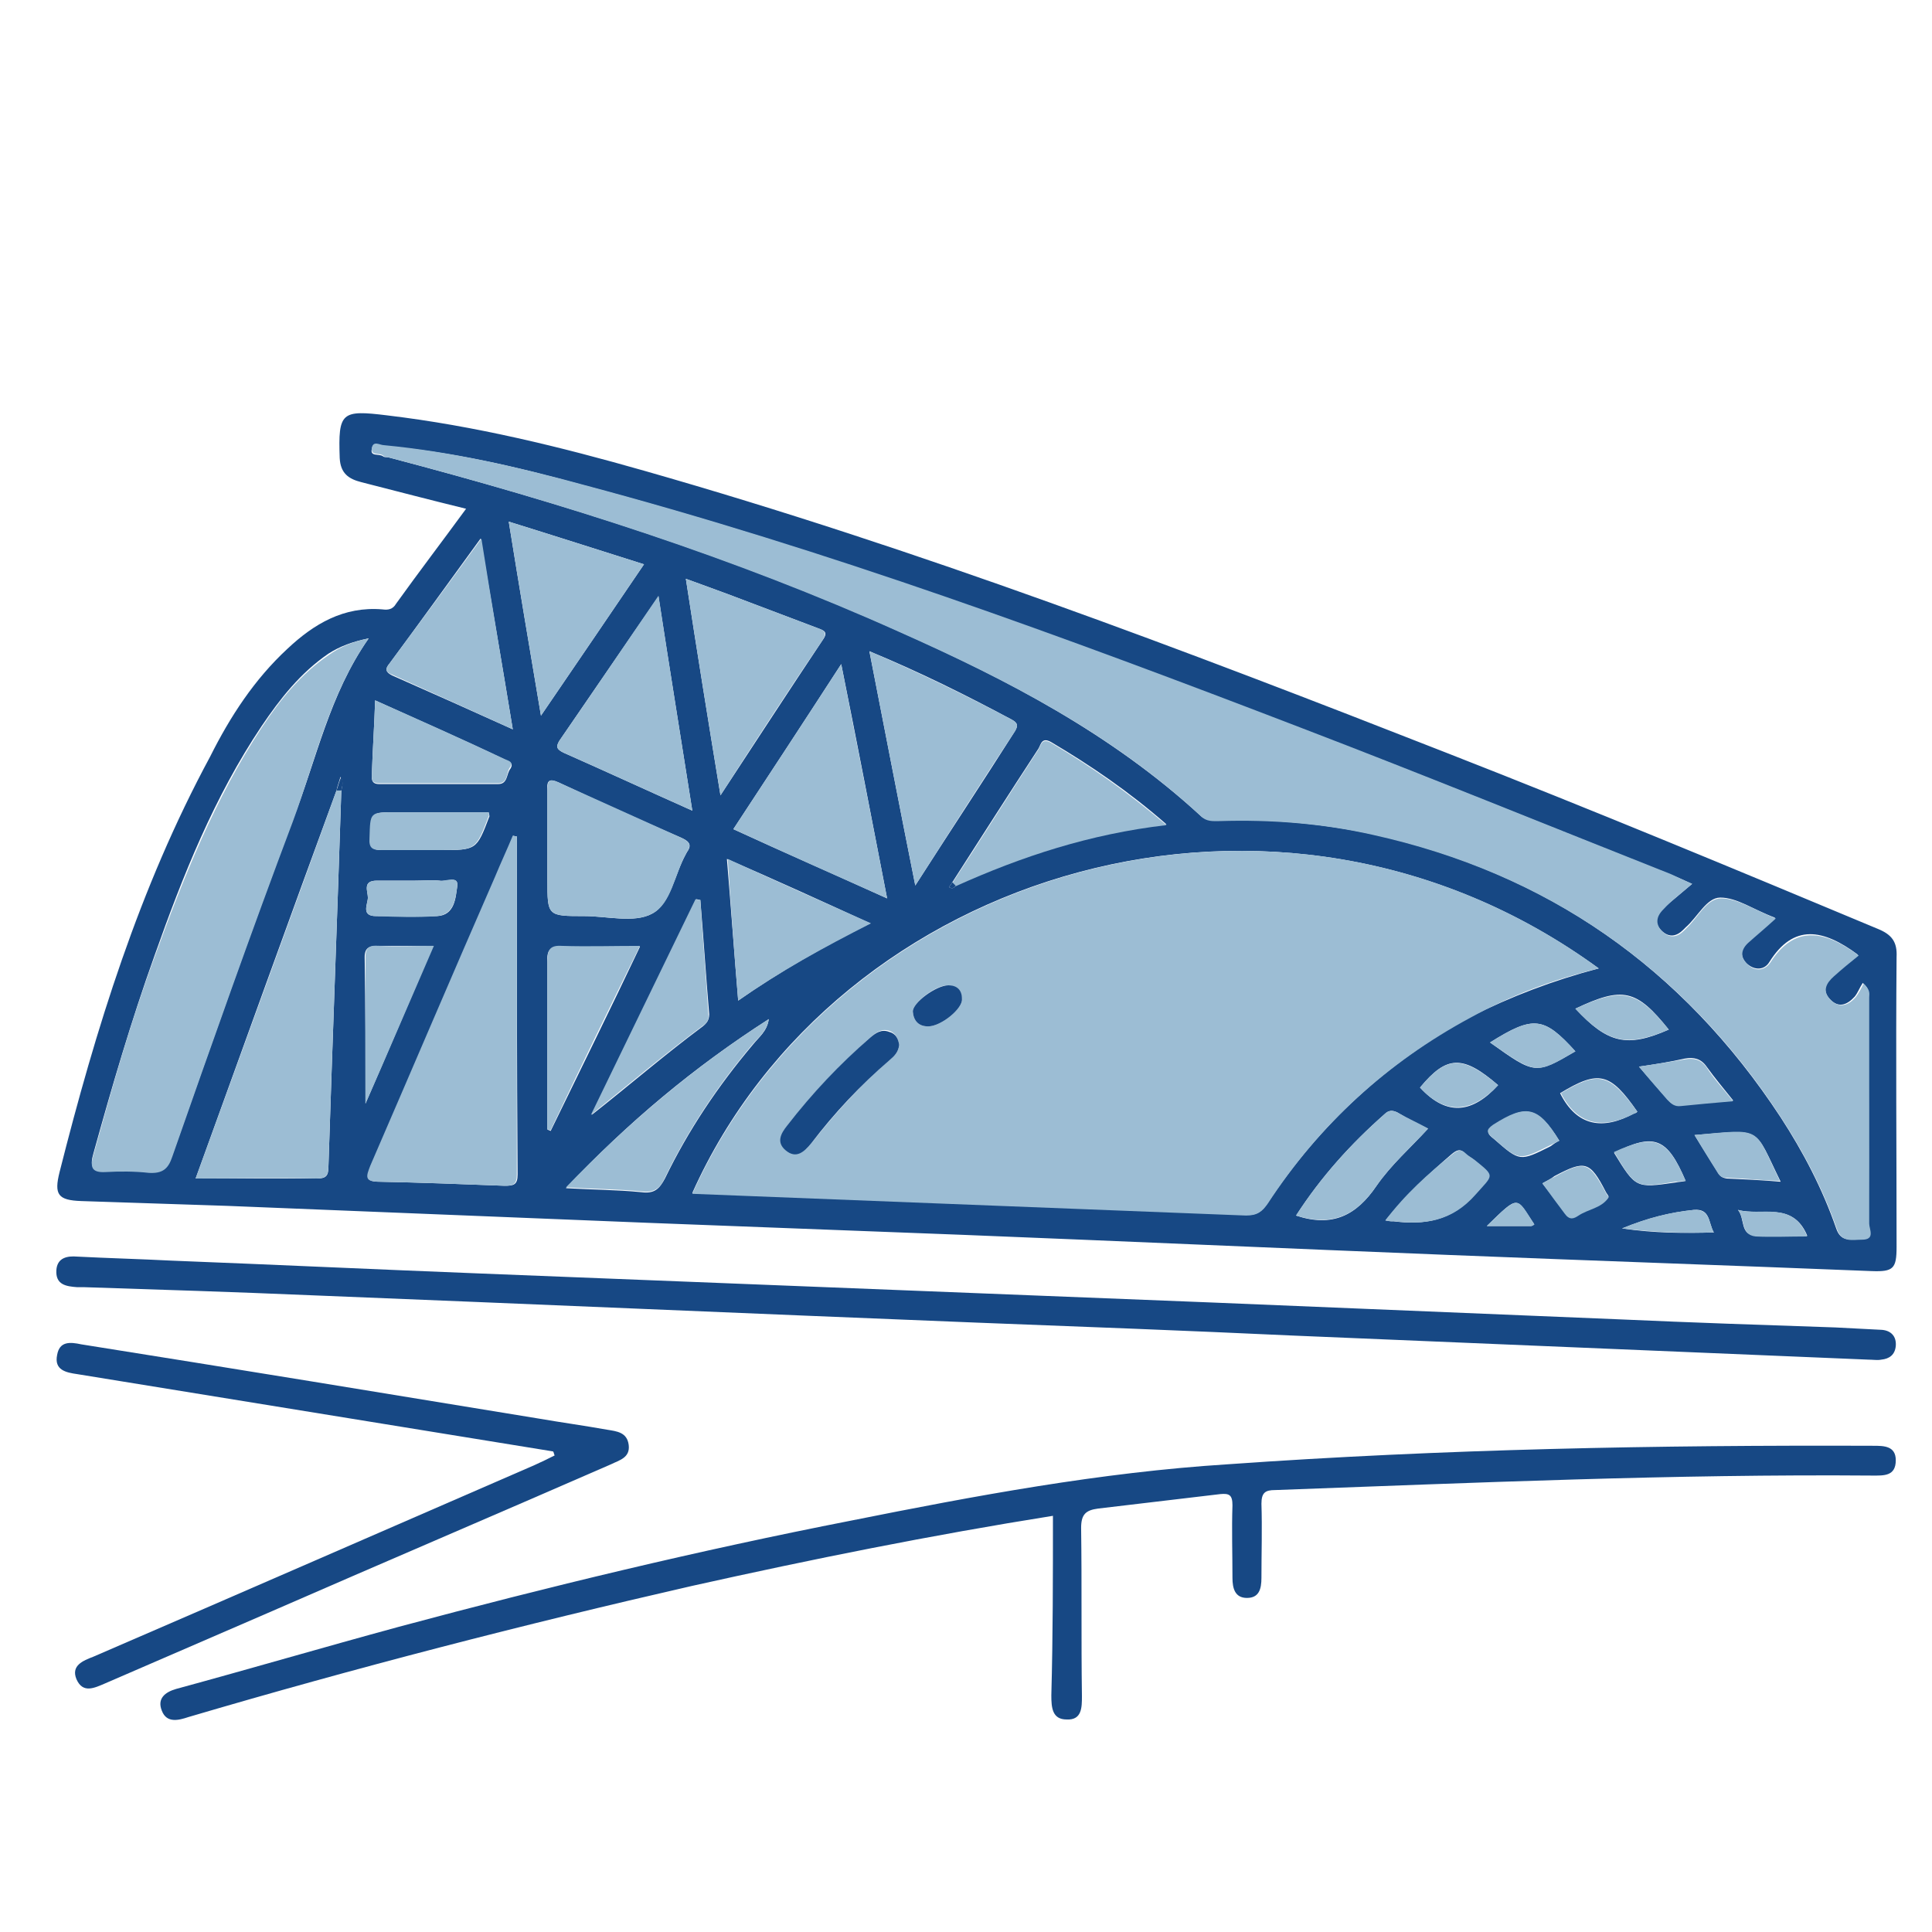 <?xml version="1.0" encoding="utf-8"?>
<!-- Generator: Adobe Illustrator 25.3.1, SVG Export Plug-In . SVG Version: 6.00 Build 0)  -->
<svg version="1.1" id="Layer_1" xmlns="http://www.w3.org/2000/svg" xmlns:xlink="http://www.w3.org/1999/xlink" x="0px" y="0px"
	 viewBox="0 0 24 24" style="enable-background:new 0 0 24 24;" xml:space="preserve">
<style type="text/css">
	.st0{fill-rule:evenodd;clip-rule:evenodd;fill:#005897;}
	.st1{fill-rule:evenodd;clip-rule:evenodd;fill:#5D5E5E;}
	.st2{fill-rule:evenodd;clip-rule:evenodd;fill:#005897;stroke:#005897;stroke-width:0.25;stroke-miterlimit:10;}
	.st3{fill:#005897;}
	.st4{fill:#005897;stroke:#005897;stroke-width:0.25;stroke-miterlimit:10;}
	.st5{fill:#FBFBFB;}
	.st6{fill:#F6FAFD;}
	.st7{fill:#010201;}
	.st8{fill:#38ADE1;}
	.st9{fill:#005897;stroke:#FFFFFF;stroke-width:0.1;stroke-miterlimit:10;}
	.st10{fill:#005897;stroke:#005897;stroke-width:0.1;stroke-miterlimit:10;}
	.st11{fill:#005897;stroke:#005897;stroke-width:0.12;stroke-miterlimit:10;}
	.st12{fill:#174884;}
	.st13{fill:#9CBDD4;}
	.st14{fill:#FFFFFF;}
</style>
<path class="st12" d="M5.79,6.32C5.34,6.21,4.92,6.1,4.49,5.99c-0.16-0.04-0.26-0.11-0.27-0.3c-0.02-0.57,0.02-0.6,0.59-0.53
	c1.09,0.13,2.15,0.39,3.2,0.69c3.4,0.97,6.69,2.22,9.98,3.51c1.79,0.7,3.57,1.44,5.34,2.18c0.17,0.07,0.24,0.16,0.23,0.35
	c-0.01,1.2,0,2.4,0,3.6c0,0.27-0.04,0.31-0.31,0.3c-1.75-0.07-3.49-0.13-5.24-0.2c-2.01-0.08-4.03-0.17-6.04-0.25
	c-1.31-0.05-2.62-0.1-3.93-0.15c-1.74-0.07-3.47-0.14-5.21-0.21c-0.61-0.02-1.21-0.04-1.82-0.06c-0.29-0.01-0.34-0.08-0.27-0.36
	c0.45-1.78,0.99-3.53,1.87-5.16C2.86,8.9,3.16,8.44,3.57,8.06C3.9,7.75,4.27,7.53,4.75,7.57C4.82,7.58,4.88,7.57,4.92,7.5
	C5.2,7.11,5.49,6.73,5.79,6.32z M11.87,11c0.82-0.37,1.67-0.65,2.62-0.76c-0.47-0.41-0.94-0.73-1.43-1.02
	c-0.12-0.07-0.13,0.03-0.16,0.08c-0.36,0.55-0.71,1.1-1.07,1.66c-0.01,0.02-0.03,0.04-0.04,0.06C11.82,11.04,11.85,11.04,11.87,11z
	 M4.24,9.82c0.01-0.05,0.03-0.11-0.01-0.17C4.21,9.72,4.19,9.77,4.18,9.82c-0.58,1.58-1.15,3.16-1.75,4.82c0.53,0,1.02,0,1.5,0
	c0.12,0,0.15-0.03,0.15-0.15C4.13,12.94,4.19,11.38,4.24,9.82z M19.86,12.03c-3.99-2.91-9.47-1.21-11.26,2.79
	c2.3,0.09,4.59,0.18,6.88,0.27c0.13,0.01,0.2-0.04,0.27-0.15c0.65-0.98,1.49-1.75,2.52-2.31C18.77,12.38,19.29,12.18,19.86,12.03z
	 M21.02,10.98c-0.13-0.06-0.2-0.09-0.28-0.12c-1.53-0.61-3.06-1.23-4.6-1.82c-2.93-1.12-5.88-2.21-8.92-3.02
	C6.43,5.8,5.61,5.61,4.77,5.54c-0.05,0-0.13-0.06-0.15,0.03c-0.03,0.11,0.09,0.06,0.14,0.1C4.77,5.68,4.8,5.68,4.82,5.68
	c2.17,0.57,4.3,1.24,6.34,2.16c1.35,0.6,2.65,1.28,3.75,2.29c0.07,0.07,0.15,0.06,0.23,0.06c0.64-0.02,1.27,0.04,1.9,0.17
	c2.17,0.48,3.86,1.66,5.08,3.52c0.28,0.43,0.52,0.89,0.69,1.38c0.06,0.18,0.19,0.13,0.31,0.13c0.17,0,0.08-0.13,0.09-0.2
	c0.01-0.94,0-1.87,0-2.81c0-0.04,0.02-0.09-0.07-0.17c-0.04,0.06-0.06,0.12-0.1,0.17c-0.09,0.1-0.2,0.15-0.31,0.03
	c-0.1-0.11-0.05-0.21,0.04-0.29c0.1-0.09,0.21-0.18,0.31-0.26c-0.43-0.32-0.8-0.39-1.1,0.09c-0.06,0.1-0.18,0.11-0.28,0.02
	c-0.09-0.09-0.08-0.19,0.01-0.27c0.1-0.1,0.21-0.19,0.34-0.3c-0.27-0.1-0.47-0.25-0.68-0.25c-0.17,0-0.28,0.24-0.43,0.37
	c-0.01,0.01-0.02,0.02-0.03,0.03c-0.08,0.08-0.17,0.1-0.26,0.02c-0.1-0.09-0.09-0.19,0-0.28C20.77,11.19,20.88,11.1,21.02,10.98z
	 M4.58,7.93c-0.2,0.04-0.36,0.1-0.5,0.19c-0.35,0.24-0.6,0.56-0.83,0.9c-0.59,0.88-0.98,1.86-1.33,2.85
	c-0.29,0.81-0.53,1.63-0.76,2.46c-0.04,0.14-0.03,0.22,0.15,0.21c0.18-0.01,0.36-0.01,0.54,0.01c0.17,0.02,0.23-0.04,0.29-0.2
	c0.49-1.39,0.98-2.79,1.5-4.17C3.93,9.44,4.09,8.63,4.58,7.93z M6.42,10.39c-0.01,0-0.03,0-0.04-0.01
	c-0.07,0.17-0.15,0.34-0.22,0.51c-0.52,1.2-1.03,2.4-1.55,3.59c-0.05,0.13-0.09,0.2,0.11,0.2c0.52,0.01,1.03,0.03,1.55,0.05
	c0.11,0,0.16-0.01,0.16-0.14C6.42,13.19,6.42,11.79,6.42,10.39z M9.11,10.3c0.63,0.29,1.25,0.56,1.91,0.86
	c-0.19-0.98-0.37-1.92-0.57-2.91C9.99,8.96,9.55,9.63,9.11,10.3z M10.8,8.09C10.99,9.06,11.17,10,11.37,11
	c0.43-0.67,0.84-1.29,1.24-1.92c0.04-0.07,0.03-0.1-0.04-0.14C12.01,8.64,11.43,8.35,10.8,8.09z M8.95,9.88
	c0.44-0.67,0.85-1.3,1.27-1.93c0.08-0.11,0-0.12-0.07-0.15C9.78,7.66,9.41,7.52,9.04,7.38C8.88,7.32,8.71,7.26,8.52,7.19
	C8.66,8.1,8.8,8.97,8.95,9.88z M6.8,10.53C6.8,10.53,6.8,10.53,6.8,10.53c0,0.13,0,0.27,0,0.4c0,0.45,0,0.45,0.46,0.45
	c0.28,0,0.62,0.09,0.84-0.03c0.23-0.12,0.28-0.49,0.42-0.74c0-0.01,0.01-0.01,0.01-0.02c0.06-0.08,0.05-0.13-0.06-0.18
	c-0.51-0.22-1.02-0.45-1.53-0.69C6.83,9.67,6.79,9.69,6.8,9.81C6.8,10.05,6.8,10.29,6.8,10.53z M8.6,10.07
	C8.46,9.18,8.32,8.32,8.18,7.41C7.75,8.03,7.35,8.62,6.95,9.2C6.9,9.28,6.92,9.31,7,9.35C7.52,9.58,8.04,9.82,8.6,10.07z M6.32,6.48
	c0.13,0.81,0.26,1.58,0.4,2.41C7.17,8.23,7.58,7.63,8,7.01C7.43,6.83,6.9,6.66,6.32,6.48z M6.37,9.06c-0.13-0.79-0.26-1.55-0.4-2.37
	C5.57,7.24,5.21,7.74,4.84,8.24C4.78,8.31,4.79,8.35,4.87,8.39C5.37,8.61,5.86,8.83,6.37,9.06z M9.17,12.43
	c0.53-0.37,1.06-0.67,1.64-0.96c-0.61-0.28-1.18-0.54-1.78-0.8C9.08,11.27,9.12,11.83,9.17,12.43z M6.8,14.03
	c0.01,0.01,0.03,0.01,0.04,0.02c0.37-0.76,0.74-1.51,1.11-2.29c-0.35,0-0.66,0.01-0.97,0c-0.15-0.01-0.19,0.05-0.18,0.19
	C6.8,12.64,6.8,13.33,6.8,14.03z M9.55,12.66c-0.92,0.59-1.75,1.28-2.52,2.1c0.34,0.02,0.64,0.02,0.94,0.05
	c0.16,0.02,0.22-0.04,0.29-0.17c0.29-0.6,0.66-1.15,1.09-1.66C9.43,12.88,9.53,12.81,9.55,12.66z M8.7,11.18
	c-0.02,0-0.04-0.01-0.05-0.01c-0.43,0.89-0.87,1.79-1.3,2.68c0.47-0.37,0.91-0.75,1.38-1.1c0.05-0.04,0.08-0.08,0.08-0.15
	C8.77,12.13,8.74,11.66,8.7,11.18z M4.66,8.7C4.65,9.01,4.63,9.3,4.62,9.6c0,0.06-0.02,0.14,0.09,0.14c0.49,0,0.99,0,1.48,0
	c0.12,0,0.1-0.13,0.15-0.19c0.05-0.08-0.03-0.09-0.06-0.11C5.74,9.18,5.21,8.95,4.66,8.7z M16.1,15.1c0.45,0.15,0.75,0,1-0.37
	c0.18-0.26,0.42-0.47,0.64-0.71c-0.11-0.05-0.25-0.12-0.38-0.2c-0.06-0.03-0.11-0.03-0.16,0.02C16.78,14.21,16.41,14.62,16.1,15.1z
	 M4.54,13.71c0.27-0.62,0.55-1.28,0.84-1.96c-0.25,0-0.46,0-0.68,0c-0.11,0-0.17,0.02-0.17,0.14C4.54,12.52,4.54,13.14,4.54,13.71z
	 M6.07,10.09c-0.39,0-0.77,0-1.15,0c-0.32,0-0.31,0-0.32,0.32c0,0.13,0.04,0.15,0.15,0.15c0.24-0.01,0.48,0,0.72,0
	c0.45,0,0.45,0,0.61-0.42C6.08,10.13,6.08,10.13,6.07,10.09z M17.21,15.16c0.05,0.01,0.07,0.01,0.09,0.01
	c0.39,0.05,0.73,0,1.02-0.33c0.22-0.25,0.25-0.22-0.01-0.43c-0.03-0.03-0.08-0.05-0.11-0.08c-0.06-0.07-0.11-0.04-0.17,0.01
	C17.75,14.58,17.47,14.84,17.21,15.16z M5.15,10.94c-0.16,0-0.31,0-0.47,0c-0.18,0-0.11,0.13-0.11,0.21c0,0.08-0.09,0.23,0.1,0.23
	c0.25,0,0.51,0.01,0.76,0c0.22-0.01,0.23-0.23,0.25-0.37c0.02-0.14-0.14-0.05-0.22-0.07C5.37,10.93,5.26,10.94,5.15,10.94z
	 M21.05,14.1c0.1,0.16,0.19,0.31,0.28,0.45c0.03,0.05,0.05,0.08,0.12,0.09c0.22,0.01,0.44,0.02,0.67,0.04
	C21.78,13.99,21.91,14.03,21.05,14.1z M19.57,12.53c0.4,0.43,0.64,0.49,1.16,0.26C20.33,12.29,20.16,12.25,19.57,12.53z
	 M20.36,13.25c0.13,0.15,0.24,0.28,0.35,0.4c0.05,0.06,0.09,0.09,0.17,0.08c0.21-0.02,0.41-0.04,0.65-0.06
	c-0.12-0.15-0.23-0.28-0.33-0.42c-0.07-0.1-0.16-0.12-0.27-0.1C20.75,13.19,20.57,13.22,20.36,13.25z M20.34,13.81
	c-0.34-0.49-0.48-0.52-0.96-0.23c0.21,0.42,0.54,0.46,0.92,0.25C20.31,13.83,20.32,13.83,20.34,13.81z M18.51,12.95
	c0.56,0.4,0.56,0.4,1.06,0.11C19.18,12.63,19.05,12.61,18.51,12.95z M18.61,13.48c-0.44-0.38-0.64-0.37-0.97,0.03
	C17.98,13.88,18.3,13.82,18.61,13.48z M20.94,14.67c-0.23-0.54-0.39-0.6-0.89-0.35c0.27,0.44,0.27,0.44,0.76,0.37
	C20.86,14.68,20.9,14.68,20.94,14.67z M19.37,14.17c-0.26-0.42-0.42-0.46-0.81-0.19c-0.1,0.07-0.09,0.1,0,0.17
	c0.32,0.28,0.32,0.28,0.7,0.09C19.3,14.21,19.33,14.19,19.37,14.17z M19.16,14.7c0.1,0.13,0.2,0.25,0.28,0.37
	c0.05,0.08,0.1,0.06,0.17,0.02c0.12-0.08,0.28-0.09,0.37-0.22c0.01-0.01-0.02-0.04-0.03-0.06c-0.2-0.39-0.26-0.4-0.64-0.2
	C19.26,14.65,19.21,14.67,19.16,14.7z M21.59,15.03c0.09,0.11,0.02,0.31,0.22,0.32c0.2,0.01,0.41,0,0.64,0
	C22.27,14.92,21.89,15.11,21.59,15.03z M21.29,15.31c-0.07-0.12-0.04-0.3-0.25-0.28c-0.29,0.03-0.57,0.1-0.89,0.23
	C20.56,15.32,20.91,15.32,21.29,15.31z M18.47,15.23c0.21,0,0.38,0,0.55,0c0.01,0,0.02-0.01,0.04-0.02
	C18.83,14.87,18.88,14.83,18.47,15.23z"/>
<path class="st12" d="M13.08,18.83c-1.51,0.24-3,0.54-4.48,0.87c-2.1,0.48-4.19,1.02-6.26,1.63c-0.12,0.04-0.27,0.08-0.33-0.08
	c-0.06-0.15,0.04-0.23,0.18-0.27c0.92-0.25,1.84-0.52,2.76-0.77c1.86-0.5,3.73-0.95,5.62-1.32c1.55-0.31,3.1-0.6,4.68-0.7
	c2.67-0.19,5.35-0.24,8.02-0.23c0.13,0,0.28,0,0.28,0.18c0,0.2-0.15,0.19-0.29,0.19c-2.47-0.02-4.95,0.09-7.42,0.18
	c-0.12,0-0.17,0.03-0.17,0.17c0.01,0.31,0,0.61,0,0.92c0,0.14-0.03,0.25-0.18,0.25c-0.15,0-0.18-0.12-0.18-0.25
	c0-0.3-0.01-0.6,0-0.9c0-0.13-0.04-0.15-0.15-0.14c-0.5,0.06-1.01,0.12-1.52,0.18c-0.15,0.02-0.21,0.07-0.21,0.24
	c0.01,0.7,0,1.39,0.01,2.09c0,0.14,0,0.3-0.19,0.29c-0.18,0-0.19-0.15-0.19-0.3C13.08,20.32,13.08,19.58,13.08,18.83z"/>
<path class="st12" d="M12.13,16.43c-2.76-0.11-5.51-0.23-8.27-0.34c-0.94-0.04-1.87-0.07-2.81-0.1c-0.03,0-0.06,0-0.09,0
	c-0.14-0.01-0.27-0.03-0.26-0.21c0.01-0.16,0.14-0.18,0.26-0.17c0.39,0.02,0.78,0.03,1.17,0.05c1.28,0.05,2.56,0.11,3.84,0.16
	c1.77,0.07,3.54,0.14,5.3,0.21c1.26,0.05,2.52,0.1,3.78,0.15c1.69,0.07,3.39,0.14,5.08,0.21c0.89,0.04,1.78,0.07,2.67,0.1
	c0.19,0.01,0.39,0.02,0.58,0.03c0.11,0.01,0.18,0.08,0.17,0.2c-0.01,0.11-0.08,0.16-0.18,0.17c-0.05,0.01-0.1,0-0.16,0
	c-2.39-0.1-4.78-0.2-7.17-0.3C14.75,16.53,13.44,16.48,12.13,16.43z"/>
<path class="st12" d="M6.87,18.03c-1.97-0.32-3.94-0.64-5.91-0.96c-0.14-0.02-0.29-0.05-0.25-0.24c0.03-0.17,0.16-0.16,0.3-0.13
	C2.9,17,4.79,17.31,6.68,17.62c0.29,0.05,0.58,0.09,0.86,0.14c0.12,0.02,0.25,0.03,0.27,0.19c0.02,0.16-0.12,0.19-0.22,0.24
	c-1.42,0.62-2.85,1.23-4.27,1.85c-0.67,0.29-1.34,0.58-2.01,0.87c-0.14,0.06-0.28,0.13-0.36-0.05c-0.07-0.17,0.08-0.23,0.21-0.28
	c1.83-0.79,3.66-1.59,5.48-2.38c0.09-0.04,0.17-0.08,0.25-0.12C6.88,18.06,6.88,18.04,6.87,18.03z"/>
<path class="st13" d="M19.86,12.03c-0.58,0.14-1.1,0.34-1.59,0.61c-1.04,0.56-1.88,1.33-2.52,2.31c-0.07,0.1-0.13,0.15-0.27,0.15
	c-2.29-0.09-4.58-0.18-6.88-0.27C10.4,10.82,15.88,9.12,19.86,12.03z M11.17,12.98c-0.01-0.07-0.04-0.14-0.11-0.17
	c-0.1-0.04-0.17,0.01-0.24,0.07c-0.37,0.33-0.72,0.69-1.03,1.09c-0.08,0.1-0.14,0.21-0.02,0.31c0.13,0.11,0.23,0.02,0.32-0.09
	c0.29-0.37,0.61-0.72,0.97-1.03C11.11,13.12,11.16,13.07,11.17,12.98z M11.53,12.75c0.16,0,0.43-0.22,0.42-0.34
	c-0.01-0.11-0.07-0.16-0.17-0.17c-0.15-0.01-0.45,0.22-0.44,0.33C11.35,12.68,11.41,12.75,11.53,12.75z"/>
<path class="st13" d="M21.02,10.98c-0.14,0.12-0.26,0.21-0.36,0.32c-0.09,0.09-0.1,0.19,0,0.28c0.09,0.08,0.18,0.06,0.26-0.02
	c0.01-0.01,0.02-0.02,0.03-0.03c0.14-0.13,0.25-0.37,0.43-0.37c0.2,0,0.41,0.14,0.68,0.25c-0.13,0.12-0.24,0.21-0.34,0.3
	c-0.09,0.08-0.11,0.18-0.01,0.27c0.09,0.09,0.21,0.08,0.28-0.02c0.3-0.47,0.67-0.41,1.1-0.09c-0.1,0.08-0.21,0.17-0.31,0.26
	c-0.09,0.08-0.15,0.18-0.04,0.29c0.11,0.11,0.22,0.07,0.31-0.03c0.04-0.05,0.07-0.11,0.1-0.17c0.09,0.08,0.07,0.13,0.07,0.17
	c0,0.94,0,1.87,0,2.81c0,0.07,0.08,0.2-0.09,0.2c-0.12,0-0.25,0.04-0.31-0.13c-0.17-0.49-0.41-0.95-0.69-1.38
	c-1.21-1.86-2.91-3.04-5.08-3.52c-0.62-0.14-1.26-0.19-1.9-0.17c-0.08,0-0.16,0.01-0.23-0.06c-1.1-1.02-2.4-1.69-3.75-2.29
	C9.12,6.93,6.99,6.25,4.82,5.68c-0.02-0.01-0.05,0-0.06-0.02c-0.04-0.04-0.16,0.01-0.14-0.1c0.02-0.09,0.1-0.03,0.15-0.03
	C5.61,5.61,6.43,5.8,7.24,6.02c3.04,0.81,5.98,1.89,8.92,3.02c1.54,0.59,3.06,1.21,4.6,1.82C20.82,10.89,20.89,10.92,21.02,10.98z"
	/>
<path class="st13" d="M4.58,7.93c-0.49,0.7-0.66,1.51-0.94,2.27c-0.52,1.38-1.01,2.77-1.5,4.17c-0.05,0.15-0.12,0.21-0.29,0.2
	c-0.18-0.02-0.36-0.02-0.54-0.01c-0.18,0.01-0.19-0.07-0.15-0.21c0.23-0.83,0.46-1.65,0.76-2.46c0.36-0.99,0.75-1.97,1.33-2.85
	c0.23-0.35,0.49-0.67,0.83-0.9C4.23,8.03,4.39,7.97,4.58,7.93z"/>
<path class="st13" d="M6.42,10.39c0,1.4,0,2.8,0,4.2c0,0.13-0.05,0.14-0.16,0.14c-0.52-0.02-1.03-0.04-1.55-0.05
	c-0.19,0-0.16-0.07-0.11-0.2c0.52-1.2,1.03-2.4,1.55-3.59c0.07-0.17,0.15-0.34,0.22-0.51C6.4,10.39,6.41,10.39,6.42,10.39z"/>
<path class="st13" d="M4.24,9.82c-0.05,1.56-0.11,3.12-0.16,4.67c0,0.12-0.04,0.15-0.15,0.15c-0.49-0.01-0.97,0-1.5,0
	c0.6-1.65,1.18-3.24,1.75-4.82C4.2,9.82,4.22,9.82,4.24,9.82z"/>
<path class="st13" d="M9.11,10.3c0.44-0.67,0.88-1.34,1.34-2.05c0.19,0.98,0.38,1.92,0.57,2.91C10.37,10.87,9.74,10.59,9.11,10.3z"
	/>
<path class="st13" d="M10.8,8.09c0.63,0.27,1.2,0.55,1.77,0.85c0.07,0.04,0.08,0.07,0.04,0.14C12.2,9.7,11.8,10.33,11.37,11
	C11.17,10,10.99,9.06,10.8,8.09z"/>
<path class="st13" d="M8.95,9.88C8.8,8.97,8.66,8.1,8.52,7.19c0.19,0.07,0.36,0.13,0.52,0.19c0.37,0.14,0.74,0.28,1.11,0.42
	c0.06,0.02,0.14,0.04,0.07,0.15C9.79,8.58,9.38,9.21,8.95,9.88z"/>
<path class="st13" d="M6.8,10.53c0-0.24,0-0.48,0-0.72c0-0.12,0.03-0.14,0.14-0.09c0.51,0.23,1.02,0.46,1.53,0.69
	c0.1,0.05,0.12,0.09,0.06,0.18c0,0.01-0.01,0.01-0.01,0.02c-0.14,0.25-0.18,0.62-0.42,0.74c-0.22,0.12-0.56,0.03-0.84,0.03
	c-0.46,0-0.46,0-0.46-0.45C6.8,10.8,6.8,10.66,6.8,10.53C6.8,10.53,6.8,10.53,6.8,10.53z"/>
<path class="st13" d="M8.6,10.07C8.04,9.82,7.52,9.58,7,9.35C6.92,9.31,6.9,9.28,6.95,9.2c0.4-0.58,0.8-1.17,1.23-1.8
	C8.32,8.32,8.46,9.18,8.6,10.07z"/>
<path class="st13" d="M6.32,6.48C6.9,6.66,7.43,6.83,8,7.01C7.58,7.63,7.17,8.23,6.72,8.89C6.58,8.06,6.45,7.29,6.32,6.48z"/>
<path class="st13" d="M11.83,10.97c0.36-0.55,0.71-1.11,1.07-1.66c0.03-0.05,0.04-0.15,0.16-0.08c0.49,0.29,0.95,0.61,1.43,1.02
	c-0.95,0.11-1.8,0.39-2.62,0.76C11.86,10.99,11.85,10.98,11.83,10.97z"/>
<path class="st13" d="M6.37,9.06c-0.51-0.23-1.01-0.46-1.5-0.68C4.79,8.35,4.78,8.31,4.84,8.24c0.37-0.5,0.74-1,1.14-1.55
	C6.11,7.51,6.24,8.27,6.37,9.06z"/>
<path class="st13" d="M9.17,12.43c-0.05-0.6-0.09-1.16-0.13-1.76c0.59,0.27,1.17,0.53,1.78,0.8C10.23,11.77,9.7,12.06,9.17,12.43z"
	/>
<path class="st13" d="M6.8,14.03c0-0.7,0-1.39,0-2.09c0-0.14,0.03-0.2,0.18-0.19c0.31,0.01,0.63,0,0.97,0
	c-0.38,0.77-0.75,1.53-1.11,2.29C6.83,14.04,6.81,14.03,6.8,14.03z"/>
<path class="st13" d="M9.55,12.66c-0.02,0.14-0.12,0.22-0.2,0.31c-0.43,0.51-0.8,1.06-1.09,1.66c-0.06,0.13-0.13,0.19-0.29,0.17
	c-0.3-0.03-0.61-0.03-0.94-0.05C7.8,13.95,8.63,13.25,9.55,12.66z"/>
<path class="st13" d="M8.7,11.18c0.03,0.47,0.07,0.95,0.1,1.42c0.01,0.07-0.02,0.11-0.08,0.15c-0.47,0.35-0.91,0.72-1.38,1.1
	c0.43-0.89,0.87-1.79,1.3-2.68C8.67,11.18,8.69,11.18,8.7,11.18z"/>
<path class="st13" d="M4.66,8.7c0.54,0.24,1.08,0.48,1.61,0.73c0.04,0.02,0.12,0.03,0.06,0.11C6.29,9.6,6.31,9.73,6.19,9.73
	c-0.49,0-0.99,0-1.48,0c-0.11,0-0.09-0.07-0.09-0.14C4.63,9.3,4.65,9.01,4.66,8.7z"/>
<path class="st13" d="M16.1,15.1c0.31-0.48,0.68-0.89,1.1-1.26c0.05-0.05,0.1-0.05,0.16-0.02c0.14,0.08,0.28,0.14,0.38,0.2
	c-0.22,0.24-0.46,0.45-0.64,0.71C16.85,15.1,16.55,15.24,16.1,15.1z"/>
<path class="st13" d="M4.54,13.71c0-0.58,0-1.2,0-1.82c0-0.13,0.06-0.15,0.17-0.14c0.22,0.01,0.43,0,0.68,0
	C5.09,12.44,4.81,13.1,4.54,13.71z"/>
<path class="st13" d="M6.07,10.09c0,0.03,0.01,0.04,0,0.05c-0.16,0.42-0.16,0.42-0.61,0.42c-0.24,0-0.48,0-0.72,0
	c-0.11,0-0.16-0.02-0.15-0.15c0.01-0.32,0-0.32,0.32-0.32C5.3,10.09,5.69,10.09,6.07,10.09z"/>
<path class="st13" d="M17.21,15.16c0.25-0.33,0.53-0.58,0.83-0.82c0.06-0.05,0.11-0.07,0.17-0.01c0.03,0.03,0.07,0.05,0.11,0.08
	c0.26,0.21,0.23,0.18,0.01,0.43c-0.29,0.33-0.63,0.38-1.02,0.33C17.29,15.18,17.26,15.17,17.21,15.16z"/>
<path class="st13" d="M5.15,10.94c0.1,0,0.21-0.01,0.31,0c0.08,0.01,0.24-0.07,0.22,0.07c-0.02,0.13-0.03,0.35-0.25,0.37
	c-0.25,0.02-0.51,0.01-0.76,0c-0.19,0-0.1-0.15-0.1-0.23c0-0.07-0.07-0.21,0.11-0.21C4.84,10.94,5,10.94,5.15,10.94z"/>
<path class="st13" d="M21.05,14.1c0.86-0.08,0.73-0.11,1.06,0.57c-0.23-0.01-0.45-0.03-0.67-0.04c-0.07,0-0.09-0.04-0.12-0.09
	C21.24,14.41,21.15,14.27,21.05,14.1z"/>
<path class="st13" d="M19.57,12.53c0.59-0.27,0.76-0.23,1.16,0.26C20.21,13.01,19.97,12.96,19.57,12.53z"/>
<path class="st13" d="M20.36,13.25c0.21-0.03,0.39-0.06,0.57-0.09c0.11-0.02,0.2,0,0.27,0.1c0.09,0.14,0.21,0.27,0.33,0.42
	c-0.24,0.02-0.45,0.04-0.65,0.06c-0.08,0.01-0.12-0.03-0.17-0.08C20.6,13.53,20.49,13.41,20.36,13.25z"/>
<path class="st13" d="M20.34,13.81c-0.02,0.01-0.03,0.02-0.03,0.02c-0.39,0.2-0.71,0.16-0.92-0.25
	C19.86,13.3,19.99,13.33,20.34,13.81z"/>
<path class="st13" d="M18.51,12.95c0.54-0.34,0.67-0.32,1.06,0.11C19.08,13.35,19.08,13.35,18.51,12.95z"/>
<path class="st13" d="M18.61,13.48c-0.31,0.33-0.64,0.39-0.97,0.03C17.97,13.11,18.17,13.11,18.61,13.48z"/>
<path class="st13" d="M20.94,14.67c-0.05,0-0.09,0.01-0.13,0.01c-0.49,0.08-0.49,0.08-0.76-0.37
	C20.56,14.08,20.71,14.14,20.94,14.67z"/>
<path class="st13" d="M19.37,14.17c-0.04,0.02-0.08,0.04-0.12,0.06c-0.38,0.19-0.38,0.19-0.7-0.09c-0.08-0.07-0.1-0.1,0-0.17
	C18.96,13.71,19.11,13.74,19.37,14.17z"/>
<path class="st13" d="M19.16,14.7c0.06-0.03,0.1-0.06,0.15-0.08c0.38-0.21,0.43-0.19,0.64,0.2c0.01,0.02,0.04,0.05,0.03,0.06
	c-0.09,0.13-0.25,0.14-0.37,0.22c-0.06,0.04-0.11,0.06-0.17-0.02C19.35,14.96,19.26,14.84,19.16,14.7z"/>
<path class="st13" d="M21.59,15.03c0.29,0.08,0.68-0.12,0.86,0.33c-0.23,0-0.44,0.01-0.64,0C21.62,15.34,21.68,15.14,21.59,15.03z"
	/>
<path class="st13" d="M21.29,15.31c-0.38,0.01-0.73,0-1.14-0.05c0.31-0.13,0.59-0.2,0.89-0.23C21.25,15.02,21.22,15.19,21.29,15.31z
	"/>
<path class="st13" d="M18.47,15.23c0.41-0.4,0.37-0.36,0.59-0.02c-0.01,0.01-0.02,0.02-0.04,0.02
	C18.85,15.23,18.67,15.23,18.47,15.23z"/>
<path class="st12" d="M4.24,9.82c-0.02,0-0.04,0-0.06,0c0.02-0.05,0.03-0.11,0.06-0.17C4.27,9.72,4.25,9.77,4.24,9.82z"/>
<path class="st12" d="M11.87,11c-0.02,0.04-0.05,0.04-0.08,0.02c0.01-0.02,0.03-0.04,0.04-0.06C11.85,10.98,11.86,10.99,11.87,11z"
	/>
<path class="st12" d="M11.17,12.98c-0.01,0.09-0.06,0.14-0.12,0.19c-0.36,0.31-0.68,0.65-0.97,1.03c-0.09,0.11-0.19,0.2-0.32,0.09
	c-0.12-0.1-0.06-0.21,0.02-0.31c0.31-0.4,0.65-0.76,1.03-1.09c0.07-0.06,0.14-0.11,0.24-0.07C11.13,12.84,11.16,12.91,11.17,12.98z"
	/>
<path class="st12" d="M11.53,12.75c-0.12,0-0.18-0.07-0.19-0.18c-0.01-0.11,0.29-0.33,0.44-0.33c0.11,0,0.17,0.06,0.17,0.17
	C11.96,12.53,11.69,12.75,11.53,12.75z"/>
</svg>
